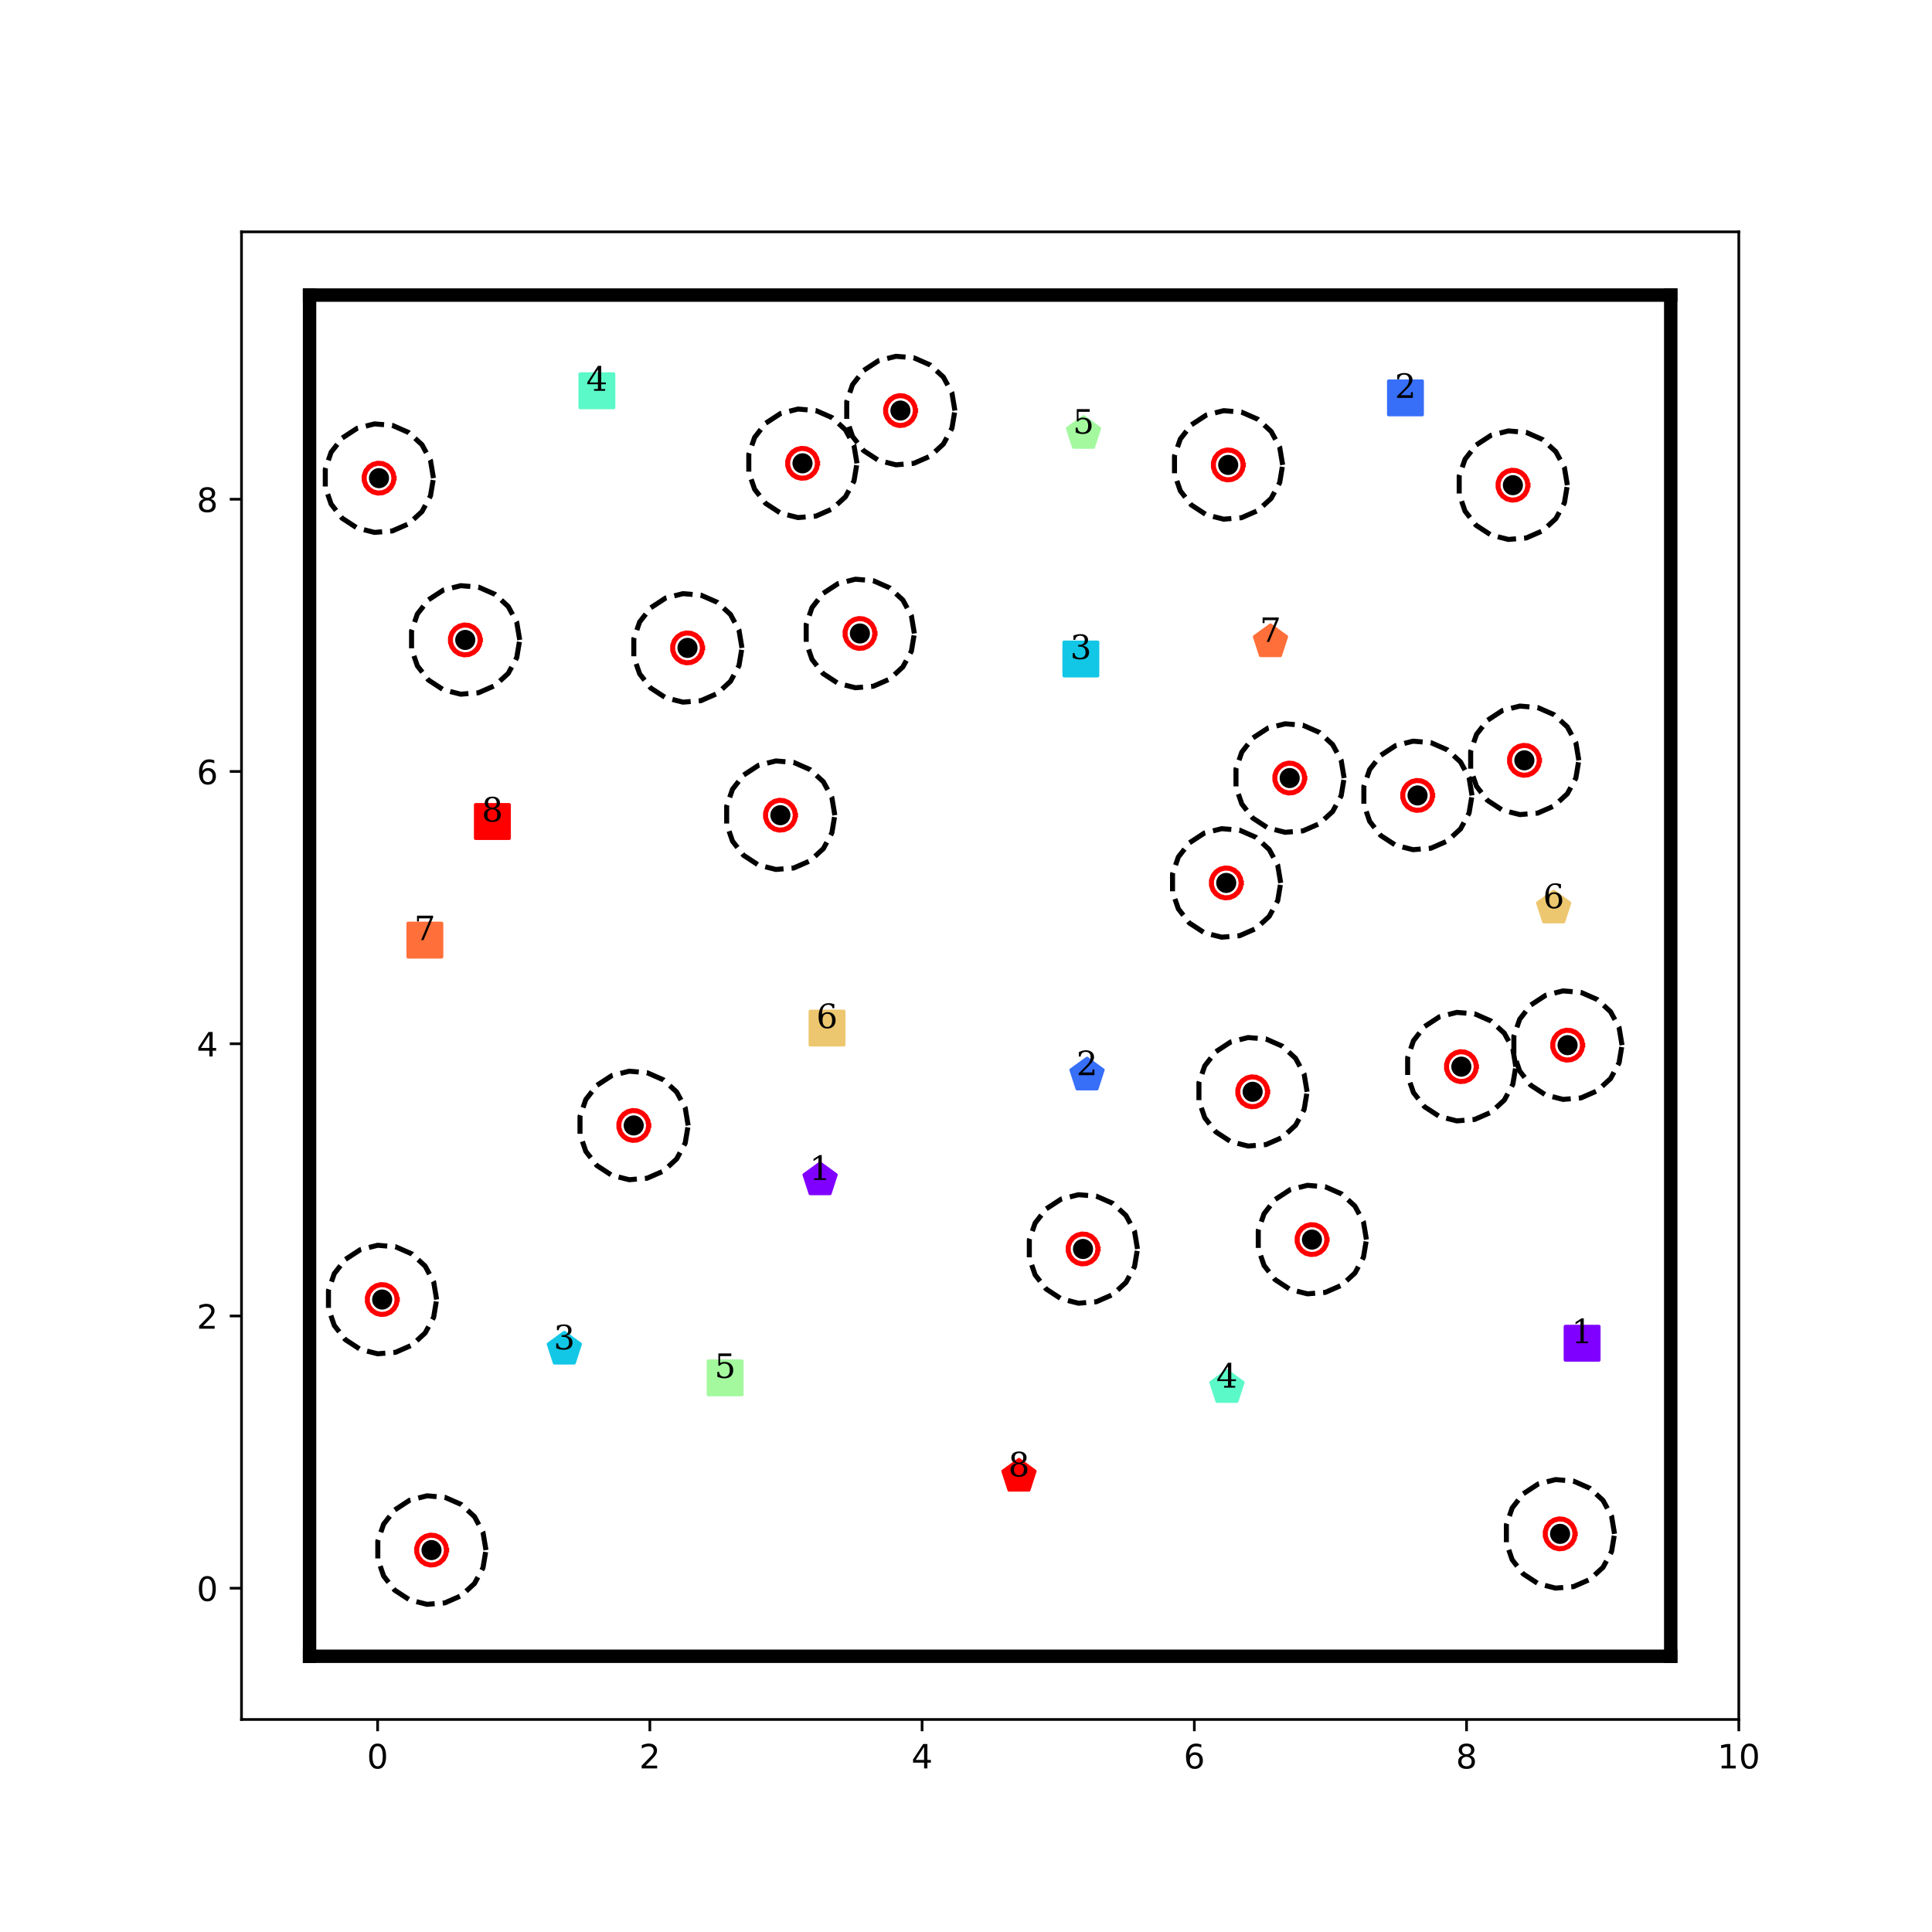 <?xml version="1.0" encoding="utf-8" standalone="no"?>
<!DOCTYPE svg PUBLIC "-//W3C//DTD SVG 1.1//EN"
  "http://www.w3.org/Graphics/SVG/1.1/DTD/svg11.dtd">
<!-- Created with matplotlib (http://matplotlib.org/) -->
<svg height="576pt" version="1.1" viewBox="0 0 576 576" width="576pt" xmlns="http://www.w3.org/2000/svg" xmlns:xlink="http://www.w3.org/1999/xlink">
 <defs>
  <style type="text/css">
*{stroke-linecap:butt;stroke-linejoin:round;}
  </style>
 </defs>
 <g id="figure_1">
  <g id="patch_1">
   <path d="M 0 576 
L 576 576 
L 576 0 
L 0 0 
z
" style="fill:#ffffff;"/>
  </g>
  <g id="axes_1">
   <g id="patch_2">
    <path d="M 72 512.64 
L 518.4 512.64 
L 518.4 69.12 
L 72 69.12 
z
" style="fill:#ffffff;"/>
   </g>
   <g id="matplotlib.axis_1">
    <g id="xtick_1">
     <g id="line2d_1">
      <defs>
       <path d="M 0 0 
L 0 3.5 
" id="m1aa724be02" style="stroke:#000000;stroke-width:0.8;"/>
      </defs>
      <g>
       <use style="stroke:#000000;stroke-width:0.8;" x="112.582" xlink:href="#m1aa724be02" y="512.64"/>
      </g>
     </g>
     <g id="text_1">
      <!-- 0 -->
      <defs>
       <path d="M 31.781 66.406 
Q 24.172 66.406 20.328 58.906 
Q 16.5 51.422 16.5 36.375 
Q 16.5 21.391 20.328 13.891 
Q 24.172 6.391 31.781 6.391 
Q 39.453 6.391 43.281 13.891 
Q 47.125 21.391 47.125 36.375 
Q 47.125 51.422 43.281 58.906 
Q 39.453 66.406 31.781 66.406 
z
M 31.781 74.219 
Q 44.047 74.219 50.516 64.516 
Q 56.984 54.828 56.984 36.375 
Q 56.984 17.969 50.516 8.266 
Q 44.047 -1.422 31.781 -1.422 
Q 19.531 -1.422 13.062 8.266 
Q 6.594 17.969 6.594 36.375 
Q 6.594 54.828 13.062 64.516 
Q 19.531 74.219 31.781 74.219 
z
" id="DejaVuSans-30"/>
      </defs>
      <g transform="translate(109.401 527.238)scale(0.1 -0.1)">
       <use xlink:href="#DejaVuSans-30"/>
      </g>
     </g>
    </g>
    <g id="xtick_2">
     <g id="line2d_2">
      <g>
       <use style="stroke:#000000;stroke-width:0.8;" x="193.745" xlink:href="#m1aa724be02" y="512.64"/>
      </g>
     </g>
     <g id="text_2">
      <!-- 2 -->
      <defs>
       <path d="M 19.188 8.297 
L 53.609 8.297 
L 53.609 0 
L 7.328 0 
L 7.328 8.297 
Q 12.938 14.109 22.625 23.891 
Q 32.328 33.688 34.812 36.531 
Q 39.547 41.844 41.422 45.531 
Q 43.312 49.219 43.312 52.781 
Q 43.312 58.594 39.234 62.25 
Q 35.156 65.922 28.609 65.922 
Q 23.969 65.922 18.812 64.312 
Q 13.672 62.703 7.812 59.422 
L 7.812 69.391 
Q 13.766 71.781 18.938 73 
Q 24.125 74.219 28.422 74.219 
Q 39.75 74.219 46.484 68.547 
Q 53.219 62.891 53.219 53.422 
Q 53.219 48.922 51.531 44.891 
Q 49.859 40.875 45.406 35.406 
Q 44.188 33.984 37.641 27.219 
Q 31.109 20.453 19.188 8.297 
z
" id="DejaVuSans-32"/>
      </defs>
      <g transform="translate(190.564 527.238)scale(0.1 -0.1)">
       <use xlink:href="#DejaVuSans-32"/>
      </g>
     </g>
    </g>
    <g id="xtick_3">
     <g id="line2d_3">
      <g>
       <use style="stroke:#000000;stroke-width:0.8;" x="274.909" xlink:href="#m1aa724be02" y="512.64"/>
      </g>
     </g>
     <g id="text_3">
      <!-- 4 -->
      <defs>
       <path d="M 37.797 64.312 
L 12.891 25.391 
L 37.797 25.391 
z
M 35.203 72.906 
L 47.609 72.906 
L 47.609 25.391 
L 58.016 25.391 
L 58.016 17.188 
L 47.609 17.188 
L 47.609 0 
L 37.797 0 
L 37.797 17.188 
L 4.891 17.188 
L 4.891 26.703 
z
" id="DejaVuSans-34"/>
      </defs>
      <g transform="translate(271.728 527.238)scale(0.1 -0.1)">
       <use xlink:href="#DejaVuSans-34"/>
      </g>
     </g>
    </g>
    <g id="xtick_4">
     <g id="line2d_4">
      <g>
       <use style="stroke:#000000;stroke-width:0.8;" x="356.073" xlink:href="#m1aa724be02" y="512.64"/>
      </g>
     </g>
     <g id="text_4">
      <!-- 6 -->
      <defs>
       <path d="M 33.016 40.375 
Q 26.375 40.375 22.484 35.828 
Q 18.609 31.297 18.609 23.391 
Q 18.609 15.531 22.484 10.953 
Q 26.375 6.391 33.016 6.391 
Q 39.656 6.391 43.531 10.953 
Q 47.406 15.531 47.406 23.391 
Q 47.406 31.297 43.531 35.828 
Q 39.656 40.375 33.016 40.375 
z
M 52.594 71.297 
L 52.594 62.312 
Q 48.875 64.062 45.094 64.984 
Q 41.312 65.922 37.594 65.922 
Q 27.828 65.922 22.672 59.328 
Q 17.531 52.734 16.797 39.406 
Q 19.672 43.656 24.016 45.922 
Q 28.375 48.188 33.594 48.188 
Q 44.578 48.188 50.953 41.516 
Q 57.328 34.859 57.328 23.391 
Q 57.328 12.156 50.688 5.359 
Q 44.047 -1.422 33.016 -1.422 
Q 20.359 -1.422 13.672 8.266 
Q 6.984 17.969 6.984 36.375 
Q 6.984 53.656 15.188 63.938 
Q 23.391 74.219 37.203 74.219 
Q 40.922 74.219 44.703 73.484 
Q 48.484 72.75 52.594 71.297 
z
" id="DejaVuSans-36"/>
      </defs>
      <g transform="translate(352.891 527.238)scale(0.1 -0.1)">
       <use xlink:href="#DejaVuSans-36"/>
      </g>
     </g>
    </g>
    <g id="xtick_5">
     <g id="line2d_5">
      <g>
       <use style="stroke:#000000;stroke-width:0.8;" x="437.236" xlink:href="#m1aa724be02" y="512.64"/>
      </g>
     </g>
     <g id="text_5">
      <!-- 8 -->
      <defs>
       <path d="M 31.781 34.625 
Q 24.75 34.625 20.719 30.859 
Q 16.703 27.094 16.703 20.516 
Q 16.703 13.922 20.719 10.156 
Q 24.75 6.391 31.781 6.391 
Q 38.812 6.391 42.859 10.172 
Q 46.922 13.969 46.922 20.516 
Q 46.922 27.094 42.891 30.859 
Q 38.875 34.625 31.781 34.625 
z
M 21.922 38.812 
Q 15.578 40.375 12.031 44.719 
Q 8.5 49.078 8.5 55.328 
Q 8.5 64.062 14.719 69.141 
Q 20.953 74.219 31.781 74.219 
Q 42.672 74.219 48.875 69.141 
Q 55.078 64.062 55.078 55.328 
Q 55.078 49.078 51.531 44.719 
Q 48 40.375 41.703 38.812 
Q 48.828 37.156 52.797 32.312 
Q 56.781 27.484 56.781 20.516 
Q 56.781 9.906 50.312 4.234 
Q 43.844 -1.422 31.781 -1.422 
Q 19.734 -1.422 13.25 4.234 
Q 6.781 9.906 6.781 20.516 
Q 6.781 27.484 10.781 32.312 
Q 14.797 37.156 21.922 38.812 
z
M 18.312 54.391 
Q 18.312 48.734 21.844 45.562 
Q 25.391 42.391 31.781 42.391 
Q 38.141 42.391 41.719 45.562 
Q 45.312 48.734 45.312 54.391 
Q 45.312 60.062 41.719 63.234 
Q 38.141 66.406 31.781 66.406 
Q 25.391 66.406 21.844 63.234 
Q 18.312 60.062 18.312 54.391 
z
" id="DejaVuSans-38"/>
      </defs>
      <g transform="translate(434.055 527.238)scale(0.1 -0.1)">
       <use xlink:href="#DejaVuSans-38"/>
      </g>
     </g>
    </g>
    <g id="xtick_6">
     <g id="line2d_6">
      <g>
       <use style="stroke:#000000;stroke-width:0.8;" x="518.4" xlink:href="#m1aa724be02" y="512.64"/>
      </g>
     </g>
     <g id="text_6">
      <!-- 10 -->
      <defs>
       <path d="M 12.406 8.297 
L 28.516 8.297 
L 28.516 63.922 
L 10.984 60.406 
L 10.984 69.391 
L 28.422 72.906 
L 38.281 72.906 
L 38.281 8.297 
L 54.391 8.297 
L 54.391 0 
L 12.406 0 
z
" id="DejaVuSans-31"/>
      </defs>
      <g transform="translate(512.038 527.238)scale(0.1 -0.1)">
       <use xlink:href="#DejaVuSans-31"/>
       <use x="63.623" xlink:href="#DejaVuSans-30"/>
      </g>
     </g>
    </g>
   </g>
   <g id="matplotlib.axis_2">
    <g id="ytick_1">
     <g id="line2d_7">
      <defs>
       <path d="M 0 0 
L -3.5 0 
" id="mb63bb8c8f1" style="stroke:#000000;stroke-width:0.8;"/>
      </defs>
      <g>
       <use style="stroke:#000000;stroke-width:0.8;" x="72" xlink:href="#mb63bb8c8f1" y="473.498"/>
      </g>
     </g>
     <g id="text_7">
      <!-- 0 -->
      <g transform="translate(58.638 477.297)scale(0.1 -0.1)">
       <use xlink:href="#DejaVuSans-30"/>
      </g>
     </g>
    </g>
    <g id="ytick_2">
     <g id="line2d_8">
      <g>
       <use style="stroke:#000000;stroke-width:0.8;" x="72" xlink:href="#mb63bb8c8f1" y="392.335"/>
      </g>
     </g>
     <g id="text_8">
      <!-- 2 -->
      <g transform="translate(58.638 396.134)scale(0.1 -0.1)">
       <use xlink:href="#DejaVuSans-32"/>
      </g>
     </g>
    </g>
    <g id="ytick_3">
     <g id="line2d_9">
      <g>
       <use style="stroke:#000000;stroke-width:0.8;" x="72" xlink:href="#mb63bb8c8f1" y="311.171"/>
      </g>
     </g>
     <g id="text_9">
      <!-- 4 -->
      <g transform="translate(58.638 314.97)scale(0.1 -0.1)">
       <use xlink:href="#DejaVuSans-34"/>
      </g>
     </g>
    </g>
    <g id="ytick_4">
     <g id="line2d_10">
      <g>
       <use style="stroke:#000000;stroke-width:0.8;" x="72" xlink:href="#mb63bb8c8f1" y="230.007"/>
      </g>
     </g>
     <g id="text_10">
      <!-- 6 -->
      <g transform="translate(58.638 233.806)scale(0.1 -0.1)">
       <use xlink:href="#DejaVuSans-36"/>
      </g>
     </g>
    </g>
    <g id="ytick_5">
     <g id="line2d_11">
      <g>
       <use style="stroke:#000000;stroke-width:0.8;" x="72" xlink:href="#mb63bb8c8f1" y="148.844"/>
      </g>
     </g>
     <g id="text_11">
      <!-- 8 -->
      <g transform="translate(58.638 152.643)scale(0.1 -0.1)">
       <use xlink:href="#DejaVuSans-38"/>
      </g>
     </g>
    </g>
   </g>
   <g id="line2d_12">
    <path clip-path="url(#p270f894855)" d="M 471.684 400.467 
" style="fill:none;stroke:#1f77b4;stroke-linecap:square;stroke-width:1.5;"/>
    <defs>
     <path d="M -5 5 
L 5 5 
L 5 -5 
L -5 -5 
z
" id="m3040276096" style="stroke:#8000ff;stroke-linejoin:miter;"/>
    </defs>
    <g clip-path="url(#p270f894855)">
     <use style="fill:#8000ff;stroke:#8000ff;stroke-linejoin:miter;" x="471.684" xlink:href="#m3040276096" y="400.467"/>
    </g>
   </g>
   <g id="line2d_13">
    <path clip-path="url(#p270f894855)" d="M 244.501 351.797 
" style="fill:none;stroke:#ff7f0e;stroke-linecap:square;stroke-width:1.5;"/>
    <defs>
     <path d="M 0 -5 
L -4.755 -1.545 
L -2.939 4.045 
L 2.939 4.045 
L 4.755 -1.545 
z
" id="m099e3f0577" style="stroke:#8000ff;stroke-linejoin:miter;"/>
    </defs>
    <g clip-path="url(#p270f894855)">
     <use style="fill:#8000ff;stroke:#8000ff;stroke-linejoin:miter;" x="244.501" xlink:href="#m099e3f0577" y="351.797"/>
    </g>
   </g>
   <g id="line2d_14">
    <path clip-path="url(#p270f894855)" d="M 419.017 118.628 
" style="fill:none;stroke:#2ca02c;stroke-linecap:square;stroke-width:1.5;"/>
    <defs>
     <path d="M -5 5 
L 5 5 
L 5 -5 
L -5 -5 
z
" id="m07e8b5b1ba" style="stroke:#376ff9;stroke-linejoin:miter;"/>
    </defs>
    <g clip-path="url(#p270f894855)">
     <use style="fill:#376ff9;stroke:#376ff9;stroke-linejoin:miter;" x="419.017" xlink:href="#m07e8b5b1ba" y="118.628"/>
    </g>
   </g>
   <g id="line2d_15">
    <path clip-path="url(#p270f894855)" d="M 324.081 320.542 
" style="fill:none;stroke:#d62728;stroke-linecap:square;stroke-width:1.5;"/>
    <defs>
     <path d="M 0 -5 
L -4.755 -1.545 
L -2.939 4.045 
L 2.939 4.045 
L 4.755 -1.545 
z
" id="mebd64024a1" style="stroke:#376ff9;stroke-linejoin:miter;"/>
    </defs>
    <g clip-path="url(#p270f894855)">
     <use style="fill:#376ff9;stroke:#376ff9;stroke-linejoin:miter;" x="324.081" xlink:href="#mebd64024a1" y="320.542"/>
    </g>
   </g>
   <g id="line2d_16">
    <path clip-path="url(#p270f894855)" d="M 322.246 196.469 
" style="fill:none;stroke:#9467bd;stroke-linecap:square;stroke-width:1.5;"/>
    <defs>
     <path d="M -5 5 
L 5 5 
L 5 -5 
L -5 -5 
z
" id="mee907b7d25" style="stroke:#12c7e6;stroke-linejoin:miter;"/>
    </defs>
    <g clip-path="url(#p270f894855)">
     <use style="fill:#12c7e6;stroke:#12c7e6;stroke-linejoin:miter;" x="322.246" xlink:href="#mee907b7d25" y="196.469"/>
    </g>
   </g>
   <g id="line2d_17">
    <path clip-path="url(#p270f894855)" d="M 168.247 402.273 
" style="fill:none;stroke:#8c564b;stroke-linecap:square;stroke-width:1.5;"/>
    <defs>
     <path d="M 0 -5 
L -4.755 -1.545 
L -2.939 4.045 
L 2.939 4.045 
L 4.755 -1.545 
z
" id="m335204d7ae" style="stroke:#12c7e6;stroke-linejoin:miter;"/>
    </defs>
    <g clip-path="url(#p270f894855)">
     <use style="fill:#12c7e6;stroke:#12c7e6;stroke-linejoin:miter;" x="168.247" xlink:href="#m335204d7ae" y="402.273"/>
    </g>
   </g>
   <g id="line2d_18">
    <path clip-path="url(#p270f894855)" d="M 177.957 116.499 
" style="fill:none;stroke:#e377c2;stroke-linecap:square;stroke-width:1.5;"/>
    <defs>
     <path d="M -5 5 
L 5 5 
L 5 -5 
L -5 -5 
z
" id="m8bcb5b2020" style="stroke:#5bf9c7;stroke-linejoin:miter;"/>
    </defs>
    <g clip-path="url(#p270f894855)">
     <use style="fill:#5bf9c7;stroke:#5bf9c7;stroke-linejoin:miter;" x="177.957" xlink:href="#m8bcb5b2020" y="116.499"/>
    </g>
   </g>
   <g id="line2d_19">
    <path clip-path="url(#p270f894855)" d="M 365.798 413.702 
" style="fill:none;stroke:#7f7f7f;stroke-linecap:square;stroke-width:1.5;"/>
    <defs>
     <path d="M 0 -5 
L -4.755 -1.545 
L -2.939 4.045 
L 2.939 4.045 
L 4.755 -1.545 
z
" id="m2417da5ed8" style="stroke:#5bf9c7;stroke-linejoin:miter;"/>
    </defs>
    <g clip-path="url(#p270f894855)">
     <use style="fill:#5bf9c7;stroke:#5bf9c7;stroke-linejoin:miter;" x="365.798" xlink:href="#m2417da5ed8" y="413.702"/>
    </g>
   </g>
   <g id="line2d_20">
    <path clip-path="url(#p270f894855)" d="M 216.189 410.792 
" style="fill:none;stroke:#bcbd22;stroke-linecap:square;stroke-width:1.5;"/>
    <defs>
     <path d="M -5 5 
L 5 5 
L 5 -5 
L -5 -5 
z
" id="m427dbeacb9" style="stroke:#a4f99f;stroke-linejoin:miter;"/>
    </defs>
    <g clip-path="url(#p270f894855)">
     <use style="fill:#a4f99f;stroke:#a4f99f;stroke-linejoin:miter;" x="216.189" xlink:href="#m427dbeacb9" y="410.792"/>
    </g>
   </g>
   <g id="line2d_21">
    <path clip-path="url(#p270f894855)" d="M 323.036 129.26 
" style="fill:none;stroke:#17becf;stroke-linecap:square;stroke-width:1.5;"/>
    <defs>
     <path d="M 0 -5 
L -4.755 -1.545 
L -2.939 4.045 
L 2.939 4.045 
L 4.755 -1.545 
z
" id="m4e5eb455b4" style="stroke:#a4f99f;stroke-linejoin:miter;"/>
    </defs>
    <g clip-path="url(#p270f894855)">
     <use style="fill:#a4f99f;stroke:#a4f99f;stroke-linejoin:miter;" x="323.036" xlink:href="#m4e5eb455b4" y="129.26"/>
    </g>
   </g>
   <g id="line2d_22">
    <path clip-path="url(#p270f894855)" d="M 246.568 306.506 
" style="fill:none;stroke:#1f77b4;stroke-linecap:square;stroke-width:1.5;"/>
    <defs>
     <path d="M -5 5 
L 5 5 
L 5 -5 
L -5 -5 
z
" id="mc2a307b4b8" style="stroke:#edc76f;stroke-linejoin:miter;"/>
    </defs>
    <g clip-path="url(#p270f894855)">
     <use style="fill:#edc76f;stroke:#edc76f;stroke-linejoin:miter;" x="246.568" xlink:href="#mc2a307b4b8" y="306.506"/>
    </g>
   </g>
   <g id="line2d_23">
    <path clip-path="url(#p270f894855)" d="M 463.212 270.752 
" style="fill:none;stroke:#ff7f0e;stroke-linecap:square;stroke-width:1.5;"/>
    <defs>
     <path d="M 0 -5 
L -4.755 -1.545 
L -2.939 4.045 
L 2.939 4.045 
L 4.755 -1.545 
z
" id="mad050b0053" style="stroke:#edc76f;stroke-linejoin:miter;"/>
    </defs>
    <g clip-path="url(#p270f894855)">
     <use style="fill:#edc76f;stroke:#edc76f;stroke-linejoin:miter;" x="463.212" xlink:href="#mad050b0053" y="270.752"/>
    </g>
   </g>
   <g id="line2d_24">
    <path clip-path="url(#p270f894855)" d="M 126.671 280.281 
" style="fill:none;stroke:#2ca02c;stroke-linecap:square;stroke-width:1.5;"/>
    <defs>
     <path d="M -5 5 
L 5 5 
L 5 -5 
L -5 -5 
z
" id="mb81d950ef0" style="stroke:#ff6f39;stroke-linejoin:miter;"/>
    </defs>
    <g clip-path="url(#p270f894855)">
     <use style="fill:#ff6f39;stroke:#ff6f39;stroke-linejoin:miter;" x="126.671" xlink:href="#mb81d950ef0" y="280.281"/>
    </g>
   </g>
   <g id="line2d_25">
    <path clip-path="url(#p270f894855)" d="M 378.773 191.373 
" style="fill:none;stroke:#d62728;stroke-linecap:square;stroke-width:1.5;"/>
    <defs>
     <path d="M 0 -5 
L -4.755 -1.545 
L -2.939 4.045 
L 2.939 4.045 
L 4.755 -1.545 
z
" id="m6b8742e999" style="stroke:#ff6f39;stroke-linejoin:miter;"/>
    </defs>
    <g clip-path="url(#p270f894855)">
     <use style="fill:#ff6f39;stroke:#ff6f39;stroke-linejoin:miter;" x="378.773" xlink:href="#m6b8742e999" y="191.373"/>
    </g>
   </g>
   <g id="line2d_26">
    <path clip-path="url(#p270f894855)" d="M 146.794 244.922 
" style="fill:none;stroke:#9467bd;stroke-linecap:square;stroke-width:1.5;"/>
    <defs>
     <path d="M -5 5 
L 5 5 
L 5 -5 
L -5 -5 
z
" id="m58349e462d" style="stroke:#ff0000;stroke-linejoin:miter;"/>
    </defs>
    <g clip-path="url(#p270f894855)">
     <use style="fill:#ff0000;stroke:#ff0000;stroke-linejoin:miter;" x="146.794" xlink:href="#m58349e462d" y="244.922"/>
    </g>
   </g>
   <g id="line2d_27">
    <path clip-path="url(#p270f894855)" d="M 303.793 440.16 
" style="fill:none;stroke:#8c564b;stroke-linecap:square;stroke-width:1.5;"/>
    <defs>
     <path d="M 0 -5 
L -4.755 -1.545 
L -2.939 4.045 
L 2.939 4.045 
L 4.755 -1.545 
z
" id="m2eac9ad5ec" style="stroke:#ff0000;stroke-linejoin:miter;"/>
    </defs>
    <g clip-path="url(#p270f894855)">
     <use style="fill:#ff0000;stroke:#ff0000;stroke-linejoin:miter;" x="303.793" xlink:href="#m2eac9ad5ec" y="440.16"/>
    </g>
   </g>
   <g id="line2d_28">
    <defs>
     <path d="M 0 2.5 
C 0.663 2.5 1.299 2.237 1.768 1.768 
C 2.237 1.299 2.5 0.663 2.5 0 
C 2.5 -0.663 2.237 -1.299 1.768 -1.768 
C 1.299 -2.237 0.663 -2.5 0 -2.5 
C -0.663 -2.5 -1.299 -2.237 -1.768 -1.768 
C -2.237 -1.299 -2.5 -0.663 -2.5 0 
C -2.5 0.663 -2.237 1.299 -1.768 1.768 
C -1.299 2.237 -0.663 2.5 0 2.5 
z
" id="m23d9132230" style="stroke:#000000;"/>
    </defs>
    <g clip-path="url(#p270f894855)">
     <use style="stroke:#000000;" x="113.938" xlink:href="#m23d9132230" y="387.438"/>
     <use style="stroke:#000000;" x="454.471" xlink:href="#m23d9132230" y="226.682"/>
     <use style="stroke:#000000;" x="322.889" xlink:href="#m23d9132230" y="372.362"/>
     <use style="stroke:#000000;" x="256.369" xlink:href="#m23d9132230" y="188.862"/>
     <use style="stroke:#000000;" x="465.116" xlink:href="#m23d9132230" y="457.298"/>
     <use style="stroke:#000000;" x="435.68" xlink:href="#m23d9132230" y="318.005"/>
     <use style="stroke:#000000;" x="138.71" xlink:href="#m23d9132230" y="190.787"/>
     <use style="stroke:#000000;" x="391.146" xlink:href="#m23d9132230" y="369.566"/>
     <use style="stroke:#000000;" x="112.993" xlink:href="#m23d9132230" y="142.554"/>
     <use style="stroke:#000000;" x="366.172" xlink:href="#m23d9132230" y="138.609"/>
     <use style="stroke:#000000;" x="204.971" xlink:href="#m23d9132230" y="193.163"/>
     <use style="stroke:#000000;" x="451.05" xlink:href="#m23d9132230" y="144.65"/>
     <use style="stroke:#000000;" x="128.65" xlink:href="#m23d9132230" y="462.135"/>
     <use style="stroke:#000000;" x="365.586" xlink:href="#m23d9132230" y="263.234"/>
     <use style="stroke:#000000;" x="373.456" xlink:href="#m23d9132230" y="325.504"/>
     <use style="stroke:#000000;" x="384.502" xlink:href="#m23d9132230" y="231.966"/>
     <use style="stroke:#000000;" x="232.658" xlink:href="#m23d9132230" y="243.042"/>
     <use style="stroke:#000000;" x="422.628" xlink:href="#m23d9132230" y="237.147"/>
     <use style="stroke:#000000;" x="268.454" xlink:href="#m23d9132230" y="122.403"/>
     <use style="stroke:#000000;" x="188.93" xlink:href="#m23d9132230" y="335.539"/>
     <use style="stroke:#000000;" x="467.352" xlink:href="#m23d9132230" y="311.596"/>
     <use style="stroke:#000000;" x="239.256" xlink:href="#m23d9132230" y="138.133"/>
    </g>
   </g>
   <g id="line2d_29">
    <path clip-path="url(#p270f894855)" d="M 130.171 387.438 
L 129.292 382.168 
L 126.748 377.468 
L 122.817 373.849 
L 117.923 371.702 
L 112.598 371.261 
L 107.418 372.573 
L 102.944 375.495 
L 99.662 379.712 
L 97.927 384.766 
L 97.927 390.11 
L 99.662 395.164 
L 102.944 399.381 
L 107.418 402.304 
L 112.598 403.616 
L 117.923 403.174 
L 122.817 401.028 
L 126.748 397.409 
L 129.292 392.709 
L 130.171 387.438 
" style="fill:none;stroke:#000000;stroke-dasharray:5.55,2.4;stroke-dashoffset:0;stroke-width:1.5;"/>
   </g>
   <g id="line2d_30">
    <path clip-path="url(#p270f894855)" d="M 118.402 387.438 
L 118.161 385.989 
L 117.461 384.696 
L 116.38 383.701 
L 115.034 383.111 
L 113.57 382.99 
L 112.145 383.35 
L 110.915 384.154 
L 110.012 385.314 
L 109.535 386.704 
L 109.535 388.173 
L 110.012 389.563 
L 110.915 390.723 
L 112.145 391.526 
L 113.57 391.887 
L 115.034 391.766 
L 116.38 391.175 
L 117.461 390.18 
L 118.161 388.888 
L 118.402 387.438 
" style="fill:none;stroke:#ff0000;stroke-linecap:square;stroke-width:1.5;"/>
   </g>
   <g id="line2d_31">
    <path clip-path="url(#p270f894855)" d="M 470.704 226.682 
L 469.824 221.412 
L 467.281 216.712 
L 463.35 213.093 
L 458.456 210.946 
L 453.131 210.505 
L 447.95 211.817 
L 443.477 214.74 
L 440.195 218.957 
L 438.46 224.011 
L 438.46 229.354 
L 440.195 234.408 
L 443.477 238.625 
L 447.95 241.548 
L 453.131 242.86 
L 458.456 242.418 
L 463.35 240.272 
L 467.281 236.653 
L 469.824 231.953 
L 470.704 226.682 
" style="fill:none;stroke:#000000;stroke-dasharray:5.55,2.4;stroke-dashoffset:0;stroke-width:1.5;"/>
   </g>
   <g id="line2d_32">
    <path clip-path="url(#p270f894855)" d="M 458.935 226.682 
L 458.693 225.233 
L 457.994 223.941 
L 456.913 222.945 
L 455.567 222.355 
L 454.102 222.234 
L 452.678 222.594 
L 451.448 223.398 
L 450.545 224.558 
L 450.068 225.948 
L 450.068 227.417 
L 450.545 228.807 
L 451.448 229.967 
L 452.678 230.77 
L 454.102 231.131 
L 455.567 231.01 
L 456.913 230.42 
L 457.994 229.424 
L 458.693 228.132 
L 458.935 226.682 
" style="fill:none;stroke:#ff0000;stroke-linecap:square;stroke-width:1.5;"/>
   </g>
   <g id="line2d_33">
    <path clip-path="url(#p270f894855)" d="M 339.122 372.362 
L 338.243 367.091 
L 335.699 362.391 
L 331.768 358.772 
L 326.874 356.626 
L 321.549 356.184 
L 316.369 357.496 
L 311.895 360.419 
L 308.613 364.636 
L 306.878 369.69 
L 306.878 375.033 
L 308.613 380.088 
L 311.895 384.304 
L 316.369 387.227 
L 321.549 388.539 
L 326.874 388.098 
L 331.768 385.951 
L 335.699 382.332 
L 338.243 377.632 
L 339.122 372.362 
" style="fill:none;stroke:#000000;stroke-dasharray:5.55,2.4;stroke-dashoffset:0;stroke-width:1.5;"/>
   </g>
   <g id="line2d_34">
    <path clip-path="url(#p270f894855)" d="M 327.353 372.362 
L 327.112 370.912 
L 326.412 369.62 
L 325.331 368.625 
L 323.985 368.034 
L 322.521 367.913 
L 321.096 368.274 
L 319.866 369.077 
L 318.963 370.237 
L 318.486 371.627 
L 318.486 373.096 
L 318.963 374.486 
L 319.866 375.646 
L 321.096 376.45 
L 322.521 376.81 
L 323.985 376.689 
L 325.331 376.099 
L 326.412 375.104 
L 327.112 373.811 
L 327.353 372.362 
" style="fill:none;stroke:#ff0000;stroke-linecap:square;stroke-width:1.5;"/>
   </g>
   <g id="line2d_35">
    <path clip-path="url(#p270f894855)" d="M 272.602 188.862 
L 271.723 183.591 
L 269.179 178.892 
L 265.248 175.272 
L 260.354 173.126 
L 255.029 172.685 
L 249.849 173.996 
L 245.375 176.919 
L 242.093 181.136 
L 240.358 186.19 
L 240.358 191.534 
L 242.093 196.588 
L 245.375 200.805 
L 249.849 203.727 
L 255.029 205.039 
L 260.354 204.598 
L 265.248 202.451 
L 269.179 198.832 
L 271.723 194.133 
L 272.602 188.862 
" style="fill:none;stroke:#000000;stroke-dasharray:5.55,2.4;stroke-dashoffset:0;stroke-width:1.5;"/>
   </g>
   <g id="line2d_36">
    <path clip-path="url(#p270f894855)" d="M 260.833 188.862 
L 260.592 187.412 
L 259.892 186.12 
L 258.811 185.125 
L 257.465 184.535 
L 256.001 184.413 
L 254.576 184.774 
L 253.346 185.578 
L 252.443 186.737 
L 251.966 188.127 
L 251.966 189.597 
L 252.443 190.987 
L 253.346 192.146 
L 254.576 192.95 
L 256.001 193.311 
L 257.465 193.189 
L 258.811 192.599 
L 259.892 191.604 
L 260.592 190.311 
L 260.833 188.862 
" style="fill:none;stroke:#ff0000;stroke-linecap:square;stroke-width:1.5;"/>
   </g>
   <g id="line2d_37">
    <path clip-path="url(#p270f894855)" d="M 481.349 457.298 
L 480.469 452.027 
L 477.926 447.327 
L 473.995 443.708 
L 469.101 441.562 
L 463.776 441.12 
L 458.596 442.432 
L 454.122 445.355 
L 450.84 449.572 
L 449.105 454.626 
L 449.105 459.969 
L 450.84 465.023 
L 454.122 469.24 
L 458.596 472.163 
L 463.776 473.475 
L 469.101 473.034 
L 473.995 470.887 
L 477.926 467.268 
L 480.469 462.568 
L 481.349 457.298 
" style="fill:none;stroke:#000000;stroke-dasharray:5.55,2.4;stroke-dashoffset:0;stroke-width:1.5;"/>
   </g>
   <g id="line2d_38">
    <path clip-path="url(#p270f894855)" d="M 469.58 457.298 
L 469.338 455.848 
L 468.639 454.556 
L 467.558 453.56 
L 466.212 452.97 
L 464.748 452.849 
L 463.323 453.21 
L 462.093 454.013 
L 461.19 455.173 
L 460.713 456.563 
L 460.713 458.032 
L 461.19 459.422 
L 462.093 460.582 
L 463.323 461.386 
L 464.748 461.746 
L 466.212 461.625 
L 467.558 461.035 
L 468.639 460.039 
L 469.338 458.747 
L 469.58 457.298 
" style="fill:none;stroke:#ff0000;stroke-linecap:square;stroke-width:1.5;"/>
   </g>
   <g id="line2d_39">
    <path clip-path="url(#p270f894855)" d="M 451.912 318.005 
L 451.033 312.734 
L 448.49 308.034 
L 444.558 304.415 
L 439.665 302.269 
L 434.339 301.828 
L 429.159 303.139 
L 424.686 306.062 
L 421.403 310.279 
L 419.668 315.333 
L 419.668 320.677 
L 421.403 325.731 
L 424.686 329.948 
L 429.159 332.87 
L 434.339 334.182 
L 439.665 333.741 
L 444.558 331.594 
L 448.49 327.975 
L 451.033 323.276 
L 451.912 318.005 
" style="fill:none;stroke:#000000;stroke-dasharray:5.55,2.4;stroke-dashoffset:0;stroke-width:1.5;"/>
   </g>
   <g id="line2d_40">
    <path clip-path="url(#p270f894855)" d="M 440.144 318.005 
L 439.902 316.555 
L 439.202 315.263 
L 438.121 314.268 
L 436.776 313.677 
L 435.311 313.556 
L 433.887 313.917 
L 432.656 314.721 
L 431.754 315.88 
L 431.277 317.27 
L 431.277 318.74 
L 431.754 320.129 
L 432.656 321.289 
L 433.887 322.093 
L 435.311 322.454 
L 436.776 322.332 
L 438.121 321.742 
L 439.202 320.747 
L 439.902 319.454 
L 440.144 318.005 
" style="fill:none;stroke:#ff0000;stroke-linecap:square;stroke-width:1.5;"/>
   </g>
   <g id="line2d_41">
    <path clip-path="url(#p270f894855)" d="M 154.943 190.787 
L 154.063 185.517 
L 151.52 180.817 
L 147.588 177.198 
L 142.695 175.051 
L 137.37 174.61 
L 132.189 175.922 
L 127.716 178.845 
L 124.434 183.061 
L 122.699 188.116 
L 122.699 193.459 
L 124.434 198.513 
L 127.716 202.73 
L 132.189 205.653 
L 137.37 206.965 
L 142.695 206.523 
L 147.588 204.377 
L 151.52 200.758 
L 154.063 196.058 
L 154.943 190.787 
" style="fill:none;stroke:#000000;stroke-dasharray:5.55,2.4;stroke-dashoffset:0;stroke-width:1.5;"/>
   </g>
   <g id="line2d_42">
    <path clip-path="url(#p270f894855)" d="M 143.174 190.787 
L 142.932 189.338 
L 142.233 188.045 
L 141.152 187.05 
L 139.806 186.46 
L 138.341 186.339 
L 136.917 186.699 
L 135.687 187.503 
L 134.784 188.663 
L 134.307 190.053 
L 134.307 191.522 
L 134.784 192.912 
L 135.687 194.072 
L 136.917 194.875 
L 138.341 195.236 
L 139.806 195.115 
L 141.152 194.524 
L 142.233 193.529 
L 142.932 192.237 
L 143.174 190.787 
" style="fill:none;stroke:#ff0000;stroke-linecap:square;stroke-width:1.5;"/>
   </g>
   <g id="line2d_43">
    <path clip-path="url(#p270f894855)" d="M 407.379 369.566 
L 406.499 364.295 
L 403.956 359.595 
L 400.025 355.976 
L 395.131 353.83 
L 389.806 353.388 
L 384.626 354.7 
L 380.152 357.623 
L 376.87 361.84 
L 375.135 366.894 
L 375.135 372.237 
L 376.87 377.292 
L 380.152 381.508 
L 384.626 384.431 
L 389.806 385.743 
L 395.131 385.302 
L 400.025 383.155 
L 403.956 379.536 
L 406.499 374.836 
L 407.379 369.566 
" style="fill:none;stroke:#000000;stroke-dasharray:5.55,2.4;stroke-dashoffset:0;stroke-width:1.5;"/>
   </g>
   <g id="line2d_44">
    <path clip-path="url(#p270f894855)" d="M 395.61 369.566 
L 395.368 368.116 
L 394.669 366.824 
L 393.588 365.829 
L 392.242 365.238 
L 390.778 365.117 
L 389.353 365.478 
L 388.123 366.281 
L 387.22 367.441 
L 386.743 368.831 
L 386.743 370.3 
L 387.22 371.69 
L 388.123 372.85 
L 389.353 373.654 
L 390.778 374.014 
L 392.242 373.893 
L 393.588 373.303 
L 394.669 372.308 
L 395.368 371.015 
L 395.61 369.566 
" style="fill:none;stroke:#ff0000;stroke-linecap:square;stroke-width:1.5;"/>
   </g>
   <g id="line2d_45">
    <path clip-path="url(#p270f894855)" d="M 129.226 142.554 
L 128.346 137.283 
L 125.803 132.584 
L 121.871 128.965 
L 116.978 126.818 
L 111.652 126.377 
L 106.472 127.689 
L 101.999 130.611 
L 98.717 134.828 
L 96.981 139.882 
L 96.981 145.226 
L 98.717 150.28 
L 101.999 154.497 
L 106.472 157.42 
L 111.652 158.731 
L 116.978 158.29 
L 121.871 156.144 
L 125.803 152.524 
L 128.346 147.825 
L 129.226 142.554 
" style="fill:none;stroke:#000000;stroke-dasharray:5.55,2.4;stroke-dashoffset:0;stroke-width:1.5;"/>
   </g>
   <g id="line2d_46">
    <path clip-path="url(#p270f894855)" d="M 117.457 142.554 
L 117.215 141.105 
L 116.515 139.812 
L 115.434 138.817 
L 114.089 138.227 
L 112.624 138.105 
L 111.2 138.466 
L 109.969 139.27 
L 109.067 140.429 
L 108.59 141.819 
L 108.59 143.289 
L 109.067 144.679 
L 109.969 145.838 
L 111.2 146.642 
L 112.624 147.003 
L 114.089 146.881 
L 115.434 146.291 
L 116.515 145.296 
L 117.215 144.004 
L 117.457 142.554 
" style="fill:none;stroke:#ff0000;stroke-linecap:square;stroke-width:1.5;"/>
   </g>
   <g id="line2d_47">
    <path clip-path="url(#p270f894855)" d="M 382.404 138.609 
L 381.525 133.338 
L 378.982 128.638 
L 375.05 125.019 
L 370.157 122.873 
L 364.831 122.431 
L 359.651 123.743 
L 355.178 126.666 
L 351.896 130.883 
L 350.16 135.937 
L 350.16 141.281 
L 351.896 146.335 
L 355.178 150.552 
L 359.651 153.474 
L 364.831 154.786 
L 370.157 154.345 
L 375.05 152.198 
L 378.982 148.579 
L 381.525 143.879 
L 382.404 138.609 
" style="fill:none;stroke:#000000;stroke-dasharray:5.55,2.4;stroke-dashoffset:0;stroke-width:1.5;"/>
   </g>
   <g id="line2d_48">
    <path clip-path="url(#p270f894855)" d="M 370.636 138.609 
L 370.394 137.159 
L 369.694 135.867 
L 368.613 134.872 
L 367.268 134.281 
L 365.803 134.16 
L 364.379 134.521 
L 363.148 135.324 
L 362.246 136.484 
L 361.769 137.874 
L 361.769 139.343 
L 362.246 140.733 
L 363.148 141.893 
L 364.379 142.697 
L 365.803 143.057 
L 367.268 142.936 
L 368.613 142.346 
L 369.694 141.351 
L 370.394 140.058 
L 370.636 138.609 
" style="fill:none;stroke:#ff0000;stroke-linecap:square;stroke-width:1.5;"/>
   </g>
   <g id="line2d_49">
    <path clip-path="url(#p270f894855)" d="M 221.204 193.163 
L 220.324 187.892 
L 217.781 183.192 
L 213.85 179.573 
L 208.956 177.427 
L 203.631 176.985 
L 198.451 178.297 
L 193.977 181.22 
L 190.695 185.437 
L 188.96 190.491 
L 188.96 195.835 
L 190.695 200.889 
L 193.977 205.106 
L 198.451 208.028 
L 203.631 209.34 
L 208.956 208.899 
L 213.85 206.752 
L 217.781 203.133 
L 220.324 198.434 
L 221.204 193.163 
" style="fill:none;stroke:#000000;stroke-dasharray:5.55,2.4;stroke-dashoffset:0;stroke-width:1.5;"/>
   </g>
   <g id="line2d_50">
    <path clip-path="url(#p270f894855)" d="M 209.435 193.163 
L 209.193 191.713 
L 208.494 190.421 
L 207.413 189.426 
L 206.067 188.835 
L 204.603 188.714 
L 203.178 189.075 
L 201.948 189.879 
L 201.045 191.038 
L 200.568 192.428 
L 200.568 193.898 
L 201.045 195.287 
L 201.948 196.447 
L 203.178 197.251 
L 204.603 197.612 
L 206.067 197.49 
L 207.413 196.9 
L 208.494 195.905 
L 209.193 194.612 
L 209.435 193.163 
" style="fill:none;stroke:#ff0000;stroke-linecap:square;stroke-width:1.5;"/>
   </g>
   <g id="line2d_51">
    <path clip-path="url(#p270f894855)" d="M 467.283 144.65 
L 466.403 139.379 
L 463.86 134.68 
L 459.929 131.061 
L 455.035 128.914 
L 449.71 128.473 
L 444.529 129.785 
L 440.056 132.707 
L 436.774 136.924 
L 435.039 141.978 
L 435.039 147.322 
L 436.774 152.376 
L 440.056 156.593 
L 444.529 159.516 
L 449.71 160.828 
L 455.035 160.386 
L 459.929 158.24 
L 463.86 154.621 
L 466.403 149.921 
L 467.283 144.65 
" style="fill:none;stroke:#000000;stroke-dasharray:5.55,2.4;stroke-dashoffset:0;stroke-width:1.5;"/>
   </g>
   <g id="line2d_52">
    <path clip-path="url(#p270f894855)" d="M 455.514 144.65 
L 455.272 143.201 
L 454.573 141.908 
L 453.492 140.913 
L 452.146 140.323 
L 450.681 140.201 
L 449.257 140.562 
L 448.027 141.366 
L 447.124 142.526 
L 446.647 143.915 
L 446.647 145.385 
L 447.124 146.775 
L 448.027 147.935 
L 449.257 148.738 
L 450.681 149.099 
L 452.146 148.978 
L 453.492 148.387 
L 454.573 147.392 
L 455.272 146.1 
L 455.514 144.65 
" style="fill:none;stroke:#ff0000;stroke-linecap:square;stroke-width:1.5;"/>
   </g>
   <g id="line2d_53">
    <path clip-path="url(#p270f894855)" d="M 144.883 462.135 
L 144.003 456.864 
L 141.46 452.165 
L 137.528 448.545 
L 132.635 446.399 
L 127.309 445.958 
L 122.129 447.269 
L 117.656 450.192 
L 114.374 454.409 
L 112.638 459.463 
L 112.638 464.807 
L 114.374 469.861 
L 117.656 474.078 
L 122.129 477 
L 127.309 478.312 
L 132.635 477.871 
L 137.528 475.724 
L 141.46 472.105 
L 144.003 467.406 
L 144.883 462.135 
" style="fill:none;stroke:#000000;stroke-dasharray:5.55,2.4;stroke-dashoffset:0;stroke-width:1.5;"/>
   </g>
   <g id="line2d_54">
    <path clip-path="url(#p270f894855)" d="M 133.114 462.135 
L 132.872 460.685 
L 132.173 459.393 
L 131.091 458.398 
L 129.746 457.807 
L 128.281 457.686 
L 126.857 458.047 
L 125.626 458.851 
L 124.724 460.01 
L 124.247 461.4 
L 124.247 462.87 
L 124.724 464.26 
L 125.626 465.419 
L 126.857 466.223 
L 128.281 466.584 
L 129.746 466.462 
L 131.091 465.872 
L 132.173 464.877 
L 132.872 463.584 
L 133.114 462.135 
" style="fill:none;stroke:#ff0000;stroke-linecap:square;stroke-width:1.5;"/>
   </g>
   <g id="line2d_55">
    <path clip-path="url(#p270f894855)" d="M 381.819 263.234 
L 380.94 257.964 
L 378.396 253.264 
L 374.465 249.645 
L 369.571 247.498 
L 364.246 247.057 
L 359.066 248.369 
L 354.592 251.292 
L 351.31 255.508 
L 349.575 260.563 
L 349.575 265.906 
L 351.31 270.96 
L 354.592 275.177 
L 359.066 278.1 
L 364.246 279.412 
L 369.571 278.97 
L 374.465 276.824 
L 378.396 273.205 
L 380.94 268.505 
L 381.819 263.234 
" style="fill:none;stroke:#000000;stroke-dasharray:5.55,2.4;stroke-dashoffset:0;stroke-width:1.5;"/>
   </g>
   <g id="line2d_56">
    <path clip-path="url(#p270f894855)" d="M 370.05 263.234 
L 369.808 261.785 
L 369.109 260.493 
L 368.028 259.497 
L 366.682 258.907 
L 365.218 258.786 
L 363.793 259.146 
L 362.563 259.95 
L 361.66 261.11 
L 361.183 262.5 
L 361.183 263.969 
L 361.66 265.359 
L 362.563 266.519 
L 363.793 267.322 
L 365.218 267.683 
L 366.682 267.562 
L 368.028 266.972 
L 369.109 265.976 
L 369.808 264.684 
L 370.05 263.234 
" style="fill:none;stroke:#ff0000;stroke-linecap:square;stroke-width:1.5;"/>
   </g>
   <g id="line2d_57">
    <path clip-path="url(#p270f894855)" d="M 389.689 325.504 
L 388.81 320.234 
L 386.266 315.534 
L 382.335 311.915 
L 377.441 309.768 
L 372.116 309.327 
L 366.936 310.639 
L 362.462 313.562 
L 359.18 317.778 
L 357.445 322.833 
L 357.445 328.176 
L 359.18 333.23 
L 362.462 337.447 
L 366.936 340.37 
L 372.116 341.682 
L 377.441 341.24 
L 382.335 339.094 
L 386.266 335.475 
L 388.81 330.775 
L 389.689 325.504 
" style="fill:none;stroke:#000000;stroke-dasharray:5.55,2.4;stroke-dashoffset:0;stroke-width:1.5;"/>
   </g>
   <g id="line2d_58">
    <path clip-path="url(#p270f894855)" d="M 377.92 325.504 
L 377.678 324.055 
L 376.979 322.763 
L 375.898 321.767 
L 374.552 321.177 
L 373.088 321.056 
L 371.663 321.416 
L 370.433 322.22 
L 369.53 323.38 
L 369.053 324.77 
L 369.053 326.239 
L 369.53 327.629 
L 370.433 328.789 
L 371.663 329.592 
L 373.088 329.953 
L 374.552 329.832 
L 375.898 329.241 
L 376.979 328.246 
L 377.678 326.954 
L 377.92 325.504 
" style="fill:none;stroke:#ff0000;stroke-linecap:square;stroke-width:1.5;"/>
   </g>
   <g id="line2d_59">
    <path clip-path="url(#p270f894855)" d="M 400.734 231.966 
L 399.855 226.695 
L 397.312 221.995 
L 393.38 218.376 
L 388.487 216.23 
L 383.161 215.788 
L 377.981 217.1 
L 373.508 220.023 
L 370.225 224.24 
L 368.49 229.294 
L 368.49 234.637 
L 370.225 239.692 
L 373.508 243.908 
L 377.981 246.831 
L 383.161 248.143 
L 388.487 247.702 
L 393.38 245.555 
L 397.312 241.936 
L 399.855 237.236 
L 400.734 231.966 
" style="fill:none;stroke:#000000;stroke-dasharray:5.55,2.4;stroke-dashoffset:0;stroke-width:1.5;"/>
   </g>
   <g id="line2d_60">
    <path clip-path="url(#p270f894855)" d="M 388.966 231.966 
L 388.724 230.516 
L 388.024 229.224 
L 386.943 228.229 
L 385.598 227.638 
L 384.133 227.517 
L 382.708 227.878 
L 381.478 228.681 
L 380.576 229.841 
L 380.099 231.231 
L 380.099 232.7 
L 380.576 234.09 
L 381.478 235.25 
L 382.708 236.054 
L 384.133 236.414 
L 385.598 236.293 
L 386.943 235.703 
L 388.024 234.708 
L 388.724 233.415 
L 388.966 231.966 
" style="fill:none;stroke:#ff0000;stroke-linecap:square;stroke-width:1.5;"/>
   </g>
   <g id="line2d_61">
    <path clip-path="url(#p270f894855)" d="M 248.891 243.042 
L 248.011 237.771 
L 245.468 233.071 
L 241.537 229.452 
L 236.643 227.306 
L 231.318 226.864 
L 226.138 228.176 
L 221.664 231.099 
L 218.382 235.316 
L 216.647 240.37 
L 216.647 245.713 
L 218.382 250.767 
L 221.664 254.984 
L 226.138 257.907 
L 231.318 259.219 
L 236.643 258.778 
L 241.537 256.631 
L 245.468 253.012 
L 248.011 248.312 
L 248.891 243.042 
" style="fill:none;stroke:#000000;stroke-dasharray:5.55,2.4;stroke-dashoffset:0;stroke-width:1.5;"/>
   </g>
   <g id="line2d_62">
    <path clip-path="url(#p270f894855)" d="M 237.122 243.042 
L 236.88 241.592 
L 236.181 240.3 
L 235.1 239.304 
L 233.754 238.714 
L 232.29 238.593 
L 230.865 238.954 
L 229.635 239.757 
L 228.732 240.917 
L 228.255 242.307 
L 228.255 243.776 
L 228.732 245.166 
L 229.635 246.326 
L 230.865 247.13 
L 232.29 247.49 
L 233.754 247.369 
L 235.1 246.779 
L 236.181 245.783 
L 236.88 244.491 
L 237.122 243.042 
" style="fill:none;stroke:#ff0000;stroke-linecap:square;stroke-width:1.5;"/>
   </g>
   <g id="line2d_63">
    <path clip-path="url(#p270f894855)" d="M 438.86 237.147 
L 437.981 231.877 
L 435.438 227.177 
L 431.506 223.558 
L 426.613 221.411 
L 421.287 220.97 
L 416.107 222.282 
L 411.634 225.205 
L 408.351 229.422 
L 406.616 234.476 
L 406.616 239.819 
L 408.351 244.873 
L 411.634 249.09 
L 416.107 252.013 
L 421.287 253.325 
L 426.613 252.883 
L 431.506 250.737 
L 435.438 247.118 
L 437.981 242.418 
L 438.86 237.147 
" style="fill:none;stroke:#000000;stroke-dasharray:5.55,2.4;stroke-dashoffset:0;stroke-width:1.5;"/>
   </g>
   <g id="line2d_64">
    <path clip-path="url(#p270f894855)" d="M 427.092 237.147 
L 426.85 235.698 
L 426.15 234.406 
L 425.069 233.41 
L 423.724 232.82 
L 422.259 232.699 
L 420.835 233.059 
L 419.604 233.863 
L 418.702 235.023 
L 418.225 236.413 
L 418.225 237.882 
L 418.702 239.272 
L 419.604 240.432 
L 420.835 241.235 
L 422.259 241.596 
L 423.724 241.475 
L 425.069 240.885 
L 426.15 239.889 
L 426.85 238.597 
L 427.092 237.147 
" style="fill:none;stroke:#ff0000;stroke-linecap:square;stroke-width:1.5;"/>
   </g>
   <g id="line2d_65">
    <path clip-path="url(#p270f894855)" d="M 284.687 122.403 
L 283.808 117.132 
L 281.264 112.432 
L 277.333 108.813 
L 272.439 106.667 
L 267.114 106.226 
L 261.934 107.537 
L 257.46 110.46 
L 254.178 114.677 
L 252.443 119.731 
L 252.443 125.075 
L 254.178 130.129 
L 257.46 134.346 
L 261.934 137.268 
L 267.114 138.58 
L 272.439 138.139 
L 277.333 135.992 
L 281.264 132.373 
L 283.808 127.674 
L 284.687 122.403 
" style="fill:none;stroke:#000000;stroke-dasharray:5.55,2.4;stroke-dashoffset:0;stroke-width:1.5;"/>
   </g>
   <g id="line2d_66">
    <path clip-path="url(#p270f894855)" d="M 272.918 122.403 
L 272.677 120.953 
L 271.977 119.661 
L 270.896 118.666 
L 269.55 118.075 
L 268.086 117.954 
L 266.661 118.315 
L 265.431 119.119 
L 264.528 120.278 
L 264.051 121.668 
L 264.051 123.138 
L 264.528 124.527 
L 265.431 125.687 
L 266.661 126.491 
L 268.086 126.852 
L 269.55 126.73 
L 270.896 126.14 
L 271.977 125.145 
L 272.677 123.852 
L 272.918 122.403 
" style="fill:none;stroke:#ff0000;stroke-linecap:square;stroke-width:1.5;"/>
   </g>
   <g id="line2d_67">
    <path clip-path="url(#p270f894855)" d="M 205.162 335.539 
L 204.283 330.268 
L 201.74 325.569 
L 197.808 321.95 
L 192.914 319.803 
L 187.589 319.362 
L 182.409 320.674 
L 177.935 323.596 
L 174.653 327.813 
L 172.918 332.867 
L 172.918 338.211 
L 174.653 343.265 
L 177.935 347.482 
L 182.409 350.405 
L 187.589 351.716 
L 192.914 351.275 
L 197.808 349.129 
L 201.74 345.51 
L 204.283 340.81 
L 205.162 335.539 
" style="fill:none;stroke:#000000;stroke-dasharray:5.55,2.4;stroke-dashoffset:0;stroke-width:1.5;"/>
   </g>
   <g id="line2d_68">
    <path clip-path="url(#p270f894855)" d="M 193.394 335.539 
L 193.152 334.09 
L 192.452 332.797 
L 191.371 331.802 
L 190.025 331.212 
L 188.561 331.09 
L 187.136 331.451 
L 185.906 332.255 
L 185.004 333.415 
L 184.526 334.804 
L 184.526 336.274 
L 185.004 337.664 
L 185.906 338.823 
L 187.136 339.627 
L 188.561 339.988 
L 190.025 339.867 
L 191.371 339.276 
L 192.452 338.281 
L 193.152 336.989 
L 193.394 335.539 
" style="fill:none;stroke:#ff0000;stroke-linecap:square;stroke-width:1.5;"/>
   </g>
   <g id="line2d_69">
    <path clip-path="url(#p270f894855)" d="M 483.584 311.596 
L 482.705 306.325 
L 480.162 301.626 
L 476.23 298.007 
L 471.337 295.86 
L 466.011 295.419 
L 460.831 296.731 
L 456.358 299.653 
L 453.075 303.87 
L 451.34 308.924 
L 451.34 314.268 
L 453.075 319.322 
L 456.358 323.539 
L 460.831 326.462 
L 466.011 327.773 
L 471.337 327.332 
L 476.23 325.186 
L 480.162 321.566 
L 482.705 316.867 
L 483.584 311.596 
" style="fill:none;stroke:#000000;stroke-dasharray:5.55,2.4;stroke-dashoffset:0;stroke-width:1.5;"/>
   </g>
   <g id="line2d_70">
    <path clip-path="url(#p270f894855)" d="M 471.816 311.596 
L 471.574 310.147 
L 470.874 308.854 
L 469.793 307.859 
L 468.447 307.269 
L 466.983 307.147 
L 465.558 307.508 
L 464.328 308.312 
L 463.426 309.471 
L 462.949 310.861 
L 462.949 312.331 
L 463.426 313.721 
L 464.328 314.88 
L 465.558 315.684 
L 466.983 316.045 
L 468.447 315.923 
L 469.793 315.333 
L 470.874 314.338 
L 471.574 313.045 
L 471.816 311.596 
" style="fill:none;stroke:#ff0000;stroke-linecap:square;stroke-width:1.5;"/>
   </g>
   <g id="line2d_71">
    <path clip-path="url(#p270f894855)" d="M 255.488 138.133 
L 254.609 132.862 
L 252.066 128.163 
L 248.134 124.543 
L 243.241 122.397 
L 237.915 121.956 
L 232.735 123.267 
L 228.262 126.19 
L 224.979 130.407 
L 223.244 135.461 
L 223.244 140.805 
L 224.979 145.859 
L 228.262 150.076 
L 232.735 152.998 
L 237.915 154.31 
L 243.241 153.869 
L 248.134 151.722 
L 252.066 148.103 
L 254.609 143.404 
L 255.488 138.133 
" style="fill:none;stroke:#000000;stroke-dasharray:5.55,2.4;stroke-dashoffset:0;stroke-width:1.5;"/>
   </g>
   <g id="line2d_72">
    <path clip-path="url(#p270f894855)" d="M 243.72 138.133 
L 243.478 136.683 
L 242.778 135.391 
L 241.697 134.396 
L 240.352 133.806 
L 238.887 133.684 
L 237.463 134.045 
L 236.232 134.849 
L 235.33 136.008 
L 234.853 137.398 
L 234.853 138.868 
L 235.33 140.258 
L 236.232 141.417 
L 237.463 142.221 
L 238.887 142.582 
L 240.352 142.46 
L 241.697 141.87 
L 242.778 140.875 
L 243.478 139.582 
L 243.72 138.133 
" style="fill:none;stroke:#ff0000;stroke-linecap:square;stroke-width:1.5;"/>
   </g>
   <g id="line2d_73">
    <path clip-path="url(#p270f894855)" d="M 92.291 493.789 
L 92.291 87.971 
" style="fill:none;stroke:#000000;stroke-linecap:square;stroke-width:4;"/>
   </g>
   <g id="line2d_74">
    <path clip-path="url(#p270f894855)" d="M 92.291 87.971 
L 498.109 87.971 
" style="fill:none;stroke:#000000;stroke-linecap:square;stroke-width:4;"/>
   </g>
   <g id="line2d_75">
    <path clip-path="url(#p270f894855)" d="M 498.109 87.971 
L 498.109 493.789 
" style="fill:none;stroke:#000000;stroke-linecap:square;stroke-width:4;"/>
   </g>
   <g id="line2d_76">
    <path clip-path="url(#p270f894855)" d="M 498.109 493.789 
L 92.291 493.789 
" style="fill:none;stroke:#000000;stroke-linecap:square;stroke-width:4;"/>
   </g>
   <g id="patch_3">
    <path d="M 72 512.64 
L 72 69.12 
" style="fill:none;stroke:#000000;stroke-linecap:square;stroke-linejoin:miter;stroke-width:0.8;"/>
   </g>
   <g id="patch_4">
    <path d="M 518.4 512.64 
L 518.4 69.12 
" style="fill:none;stroke:#000000;stroke-linecap:square;stroke-linejoin:miter;stroke-width:0.8;"/>
   </g>
   <g id="patch_5">
    <path d="M 72 512.64 
L 518.4 512.64 
" style="fill:none;stroke:#000000;stroke-linecap:square;stroke-linejoin:miter;stroke-width:0.8;"/>
   </g>
   <g id="patch_6">
    <path d="M 72 69.12 
L 518.4 69.12 
" style="fill:none;stroke:#000000;stroke-linecap:square;stroke-linejoin:miter;stroke-width:0.8;"/>
   </g>
   <g id="text_12">
    <!-- 1 -->
    <defs>
     <path d="M 14.203 0 
L 14.203 5.172 
L 26.906 5.172 
L 26.906 65.828 
L 12.203 56.297 
L 12.203 62.703 
L 29.984 74.219 
L 36.719 74.219 
L 36.719 5.172 
L 49.422 5.172 
L 49.422 0 
z
" id="DejaVuSerif-31"/>
    </defs>
    <g transform="translate(468.503 400.467)scale(0.1 -0.1)">
     <use xlink:href="#DejaVuSerif-31"/>
    </g>
   </g>
   <g id="text_13">
    <!-- 1 -->
    <g transform="translate(241.32 351.797)scale(0.1 -0.1)">
     <use xlink:href="#DejaVuSerif-31"/>
    </g>
   </g>
   <g id="text_14">
    <!-- 2 -->
    <defs>
     <path d="M 12.797 55.516 
L 7.328 55.516 
L 7.328 68.5 
Q 12.547 71.297 17.844 72.75 
Q 23.141 74.219 28.219 74.219 
Q 39.594 74.219 46.188 68.703 
Q 52.781 63.188 52.781 53.719 
Q 52.781 43.016 37.844 28.125 
Q 36.672 27 36.078 26.422 
L 17.672 8.016 
L 48.094 8.016 
L 48.094 17 
L 53.812 17 
L 53.812 0 
L 6.781 0 
L 6.781 5.328 
L 28.906 27.391 
Q 36.234 34.719 39.359 40.844 
Q 42.484 46.969 42.484 53.719 
Q 42.484 61.078 38.641 65.234 
Q 34.812 69.391 28.078 69.391 
Q 21.094 69.391 17.281 65.922 
Q 13.484 62.453 12.797 55.516 
z
" id="DejaVuSerif-32"/>
    </defs>
    <g transform="translate(415.836 118.628)scale(0.1 -0.1)">
     <use xlink:href="#DejaVuSerif-32"/>
    </g>
   </g>
   <g id="text_15">
    <!-- 2 -->
    <g transform="translate(320.9 320.542)scale(0.1 -0.1)">
     <use xlink:href="#DejaVuSerif-32"/>
    </g>
   </g>
   <g id="text_16">
    <!-- 3 -->
    <defs>
     <path d="M 9.719 69.828 
Q 15.438 71.969 20.672 73.094 
Q 25.922 74.219 30.516 74.219 
Q 41.219 74.219 47.219 69.594 
Q 53.219 64.984 53.219 56.781 
Q 53.219 50.203 49.062 45.781 
Q 44.922 41.359 37.312 39.797 
Q 46.297 38.531 51.25 33.281 
Q 56.203 28.031 56.203 19.672 
Q 56.203 9.469 49.344 4.016 
Q 42.484 -1.422 29.594 -1.422 
Q 23.875 -1.422 18.422 -0.188 
Q 12.984 1.031 7.625 3.516 
L 7.625 17.672 
L 13.094 17.672 
Q 13.578 10.641 17.828 7.031 
Q 22.078 3.422 29.781 3.422 
Q 37.25 3.422 41.578 7.734 
Q 45.906 12.062 45.906 19.578 
Q 45.906 28.172 41.453 32.594 
Q 37.016 37.016 28.422 37.016 
L 23.781 37.016 
L 23.781 42 
L 26.219 42 
Q 34.766 42 39.031 45.531 
Q 43.312 49.078 43.312 56.203 
Q 43.312 62.594 39.797 65.984 
Q 36.281 69.391 29.688 69.391 
Q 23.094 69.391 19.453 66.266 
Q 15.828 63.141 15.188 56.984 
L 9.719 56.984 
z
" id="DejaVuSerif-33"/>
    </defs>
    <g transform="translate(319.064 196.469)scale(0.1 -0.1)">
     <use xlink:href="#DejaVuSerif-33"/>
    </g>
   </g>
   <g id="text_17">
    <!-- 3 -->
    <g transform="translate(165.066 402.273)scale(0.1 -0.1)">
     <use xlink:href="#DejaVuSerif-33"/>
    </g>
   </g>
   <g id="text_18">
    <!-- 4 -->
    <defs>
     <path d="M 34.906 24.703 
L 34.906 63.484 
L 10.016 24.703 
z
M 56.391 0 
L 23.188 0 
L 23.188 5.172 
L 34.906 5.172 
L 34.906 19.484 
L 3.078 19.484 
L 3.078 24.812 
L 35.016 74.219 
L 44.672 74.219 
L 44.672 24.703 
L 58.594 24.703 
L 58.594 19.484 
L 44.672 19.484 
L 44.672 5.172 
L 56.391 5.172 
z
" id="DejaVuSerif-34"/>
    </defs>
    <g transform="translate(174.775 116.499)scale(0.1 -0.1)">
     <use xlink:href="#DejaVuSerif-34"/>
    </g>
   </g>
   <g id="text_19">
    <!-- 4 -->
    <g transform="translate(362.617 413.702)scale(0.1 -0.1)">
     <use xlink:href="#DejaVuSerif-34"/>
    </g>
   </g>
   <g id="text_20">
    <!-- 5 -->
    <defs>
     <path d="M 50.297 72.906 
L 50.297 64.891 
L 16.891 64.891 
L 16.891 44 
Q 19.438 45.75 22.828 46.625 
Q 26.219 47.516 30.422 47.516 
Q 42.234 47.516 49.062 40.969 
Q 55.906 34.422 55.906 23.094 
Q 55.906 11.531 49 5.047 
Q 42.094 -1.422 29.594 -1.422 
Q 24.562 -1.422 19.281 -0.188 
Q 14.016 1.031 8.5 3.516 
L 8.5 17.672 
L 14.016 17.672 
Q 14.453 10.75 18.422 7.078 
Q 22.406 3.422 29.594 3.422 
Q 37.312 3.422 41.453 8.5 
Q 45.609 13.578 45.609 23.094 
Q 45.609 32.562 41.484 37.609 
Q 37.359 42.672 29.594 42.672 
Q 25.203 42.672 21.844 41.109 
Q 18.5 39.547 15.922 36.281 
L 11.719 36.281 
L 11.719 72.906 
z
" id="DejaVuSerif-35"/>
    </defs>
    <g transform="translate(213.007 410.792)scale(0.1 -0.1)">
     <use xlink:href="#DejaVuSerif-35"/>
    </g>
   </g>
   <g id="text_21">
    <!-- 5 -->
    <g transform="translate(319.855 129.26)scale(0.1 -0.1)">
     <use xlink:href="#DejaVuSerif-35"/>
    </g>
   </g>
   <g id="text_22">
    <!-- 6 -->
    <defs>
     <path d="M 32.719 3.422 
Q 39.594 3.422 43.297 8.469 
Q 47.016 13.531 47.016 23 
Q 47.016 32.469 43.297 37.516 
Q 39.594 42.578 32.719 42.578 
Q 25.734 42.578 22.062 37.688 
Q 18.406 32.812 18.406 23.578 
Q 18.406 13.875 22.109 8.641 
Q 25.828 3.422 32.719 3.422 
z
M 16.797 40.141 
Q 20.125 43.797 24.312 45.594 
Q 28.516 47.406 33.797 47.406 
Q 44.672 47.406 51 40.859 
Q 57.328 34.328 57.328 23 
Q 57.328 11.922 50.516 5.25 
Q 43.703 -1.422 32.328 -1.422 
Q 19.969 -1.422 13.328 7.781 
Q 6.688 17 6.688 34.078 
Q 6.688 53.219 14.547 63.719 
Q 22.406 74.219 36.719 74.219 
Q 40.578 74.219 44.828 73.484 
Q 49.078 72.75 53.516 71.297 
L 53.516 59.281 
L 48 59.281 
Q 47.406 64.203 44.234 66.797 
Q 41.062 69.391 35.688 69.391 
Q 26.219 69.391 21.578 62.203 
Q 16.938 55.031 16.797 40.141 
z
" id="DejaVuSerif-36"/>
    </defs>
    <g transform="translate(243.387 306.506)scale(0.1 -0.1)">
     <use xlink:href="#DejaVuSerif-36"/>
    </g>
   </g>
   <g id="text_23">
    <!-- 6 -->
    <g transform="translate(460.031 270.752)scale(0.1 -0.1)">
     <use xlink:href="#DejaVuSerif-36"/>
    </g>
   </g>
   <g id="text_24">
    <!-- 7 -->
    <defs>
     <path d="M 56.391 67.922 
L 27.875 0 
L 20.609 0 
L 47.797 64.891 
L 14.109 64.891 
L 14.109 55.906 
L 8.406 55.906 
L 8.406 72.906 
L 56.391 72.906 
z
" id="DejaVuSerif-37"/>
    </defs>
    <g transform="translate(123.489 280.281)scale(0.1 -0.1)">
     <use xlink:href="#DejaVuSerif-37"/>
    </g>
   </g>
   <g id="text_25">
    <!-- 7 -->
    <g transform="translate(375.592 191.373)scale(0.1 -0.1)">
     <use xlink:href="#DejaVuSerif-37"/>
    </g>
   </g>
   <g id="text_26">
    <!-- 8 -->
    <defs>
     <path d="M 46.578 19.922 
Q 46.578 27.734 42.688 32.047 
Q 38.812 36.375 31.781 36.375 
Q 24.75 36.375 20.875 32.047 
Q 17 27.734 17 19.922 
Q 17 12.062 20.875 7.734 
Q 24.75 3.422 31.781 3.422 
Q 38.812 3.422 42.688 7.734 
Q 46.578 12.062 46.578 19.922 
z
M 44.578 55.328 
Q 44.578 61.969 41.203 65.672 
Q 37.844 69.391 31.781 69.391 
Q 25.781 69.391 22.391 65.672 
Q 19 61.969 19 55.328 
Q 19 48.641 22.391 44.922 
Q 25.781 41.219 31.781 41.219 
Q 37.844 41.219 41.203 44.922 
Q 44.578 48.641 44.578 55.328 
z
M 39.312 38.812 
Q 47.609 37.703 52.25 32.688 
Q 56.891 27.688 56.891 19.922 
Q 56.891 9.672 50.391 4.125 
Q 43.891 -1.422 31.781 -1.422 
Q 19.734 -1.422 13.203 4.125 
Q 6.688 9.672 6.688 19.922 
Q 6.688 27.688 11.328 32.688 
Q 15.969 37.703 24.312 38.812 
Q 16.938 40.141 13 44.406 
Q 9.078 48.688 9.078 55.328 
Q 9.078 64.109 15.125 69.156 
Q 21.188 74.219 31.781 74.219 
Q 42.391 74.219 48.438 69.156 
Q 54.5 64.109 54.5 55.328 
Q 54.5 48.688 50.562 44.406 
Q 46.625 40.141 39.312 38.812 
z
" id="DejaVuSerif-38"/>
    </defs>
    <g transform="translate(143.612 244.922)scale(0.1 -0.1)">
     <use xlink:href="#DejaVuSerif-38"/>
    </g>
   </g>
   <g id="text_27">
    <!-- 8 -->
    <g transform="translate(300.611 440.16)scale(0.1 -0.1)">
     <use xlink:href="#DejaVuSerif-38"/>
    </g>
   </g>
  </g>
 </g>
 <defs>
  <clipPath id="p270f894855">
   <rect height="443.52" width="446.4" x="72" y="69.12"/>
  </clipPath>
 </defs>
</svg>
